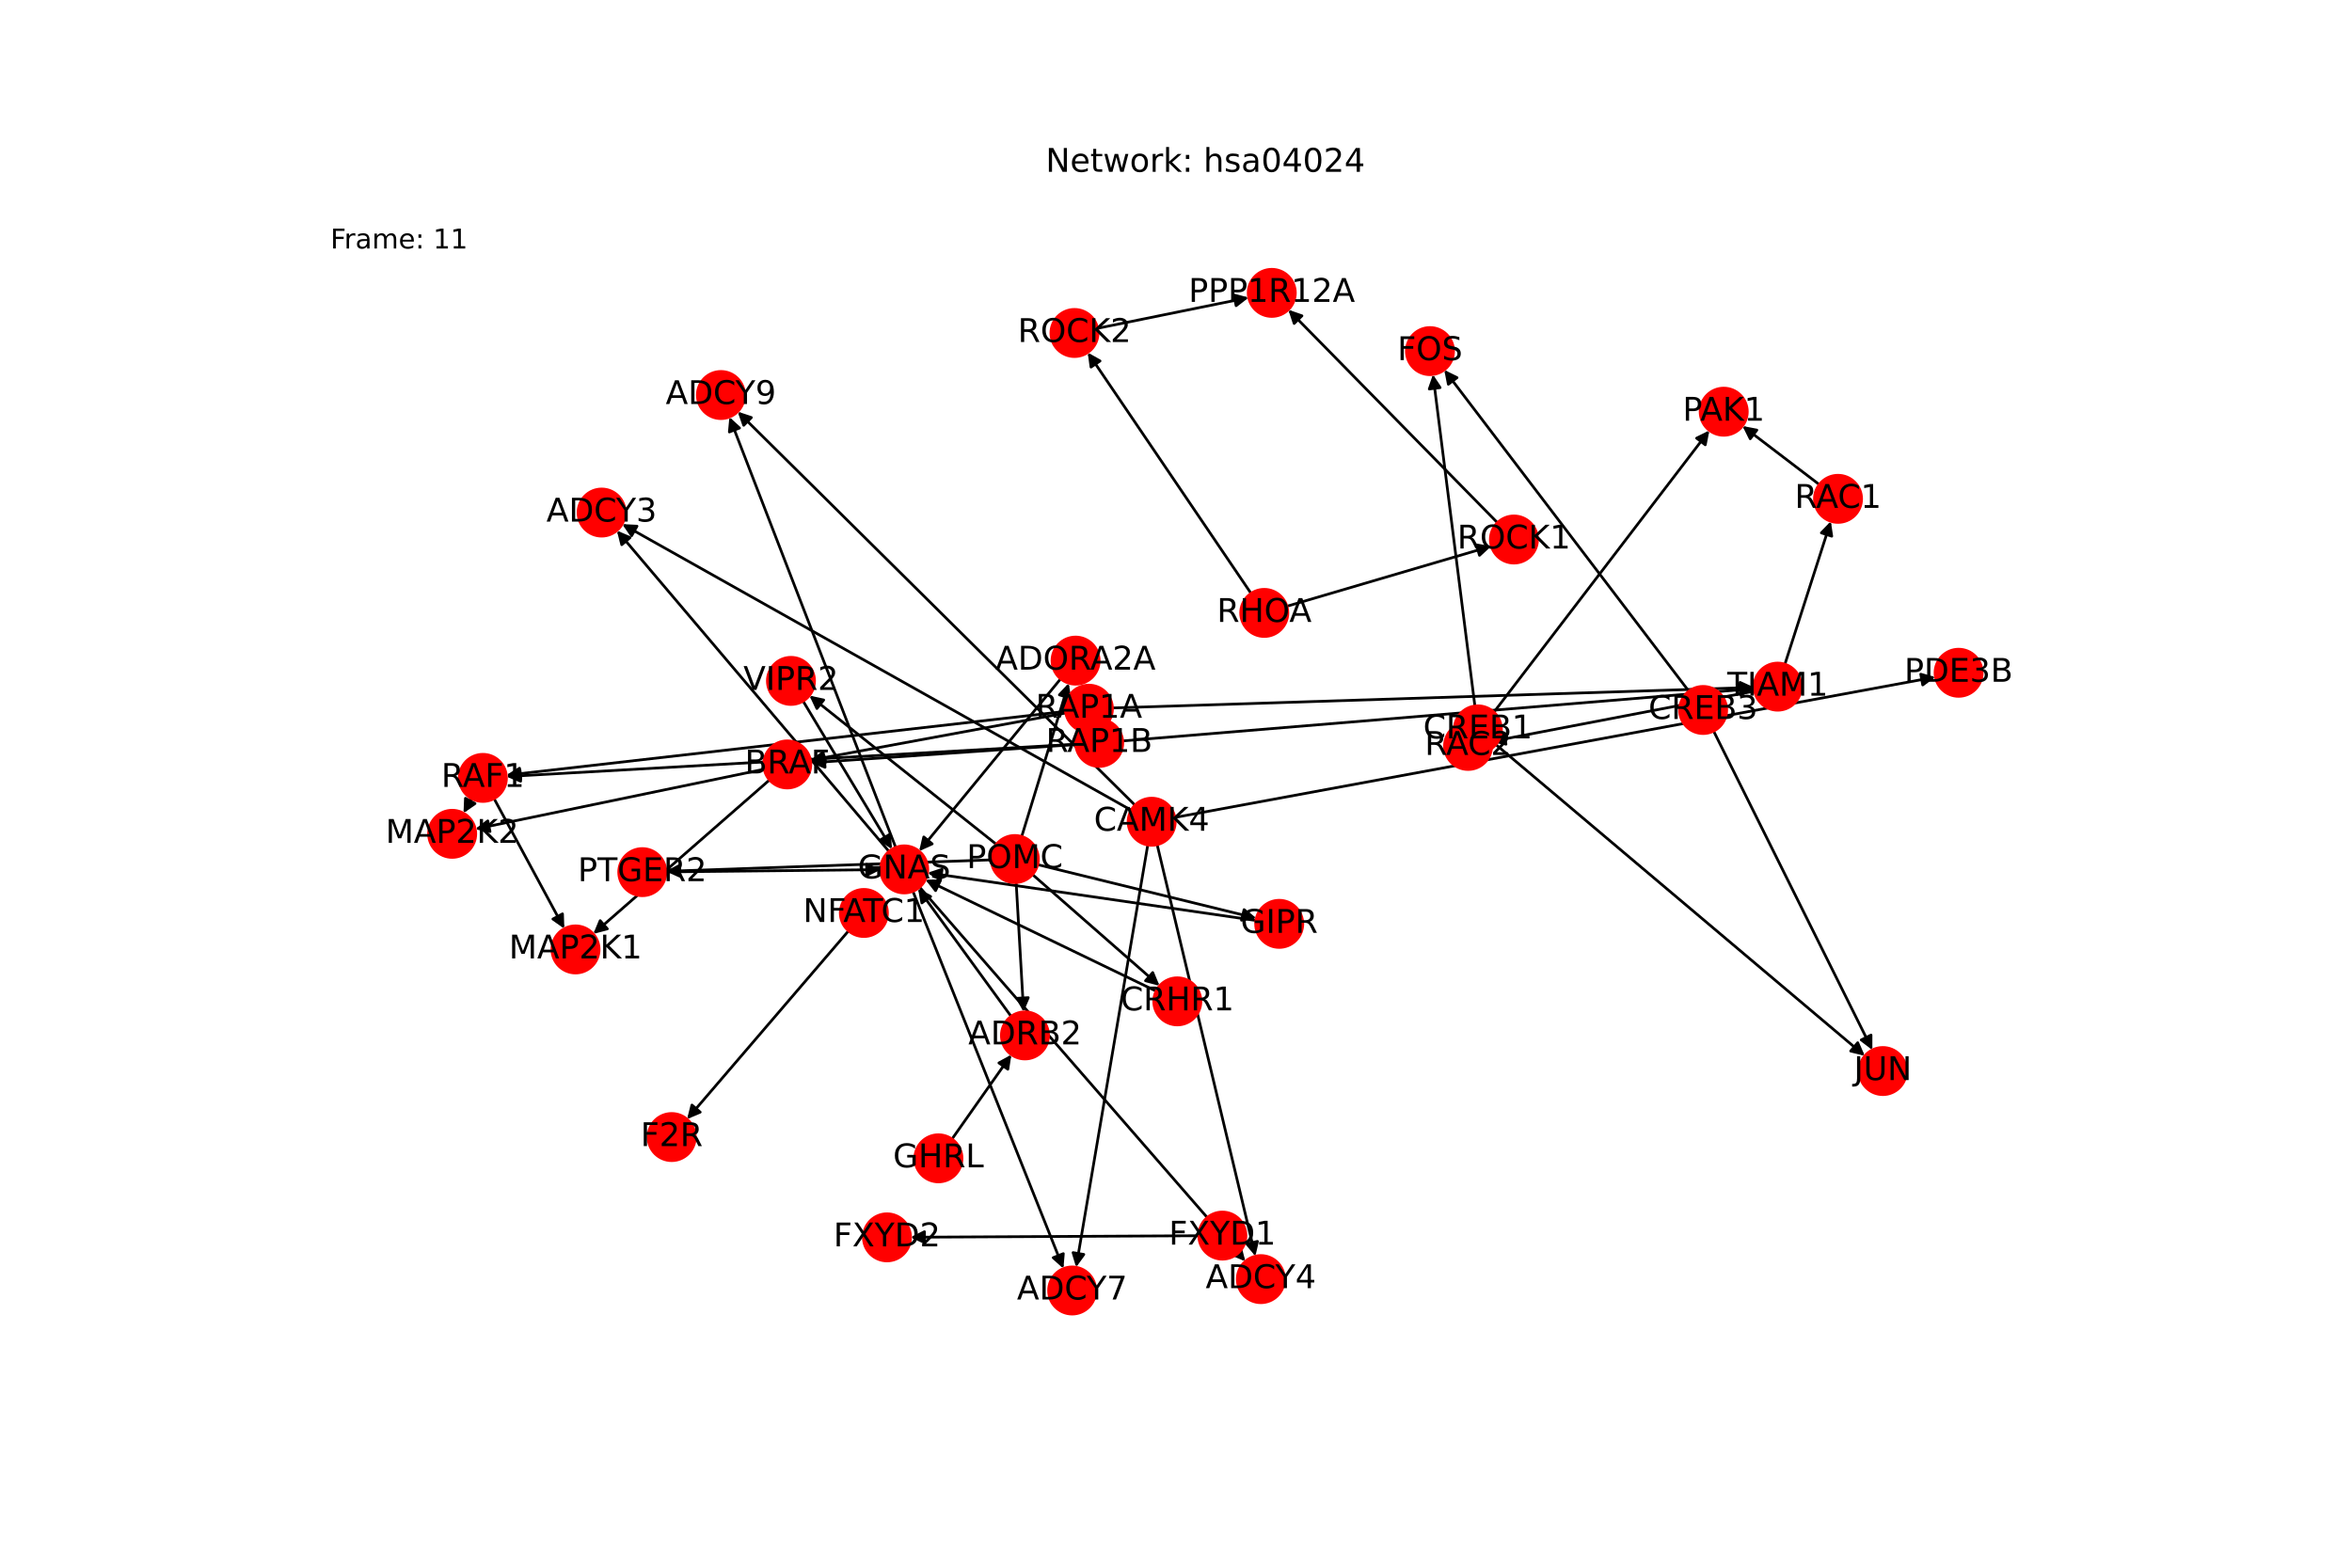 <?xml version="1.0" encoding="utf-8" standalone="no"?>
<!DOCTYPE svg PUBLIC "-//W3C//DTD SVG 1.1//EN"
  "http://www.w3.org/Graphics/SVG/1.1/DTD/svg11.dtd">
<!-- Created with matplotlib (https://matplotlib.org/) -->
<svg height="576pt" version="1.1" viewBox="0 0 864 576" width="864pt" xmlns="http://www.w3.org/2000/svg" xmlns:xlink="http://www.w3.org/1999/xlink">
 <defs>
  <style type="text/css">*{stroke-linecap:butt;stroke-linejoin:round;}</style>
 </defs>
 <g id="figure_1">
  <g id="patch_1">
   <path d="M 0 576 
L 864 576 
L 864 0 
L 0 0 
z
" style="fill:#ffffff;"/>
  </g>
  <g id="axes_1">
   <g id="patch_2">
    <path clip-path="url(#p7be25aae6a)" d="M 326.55 312.826 
Q 276.581 253.879 227.336 195.786 
" style="fill:none;stroke:#000000;stroke-linecap:round;"/>
    <path clip-path="url(#p7be25aae6a)" d="M 228.397 200.13 
L 227.336 195.786 
L 231.448 197.544 
L 228.397 200.13 
z
" style="stroke:#000000;stroke-linecap:round;"/>
   </g>
   <g id="patch_3">
    <path clip-path="url(#p7be25aae6a)" d="M 337.835 325.964 
Q 397.66 394.703 456.751 462.599 
" style="fill:none;stroke:#000000;stroke-linecap:round;"/>
    <path clip-path="url(#p7be25aae6a)" d="M 455.634 458.269 
L 456.751 462.599 
L 452.616 460.895 
L 455.634 458.269 
z
" style="stroke:#000000;stroke-linecap:round;"/>
   </g>
   <g id="patch_4">
    <path clip-path="url(#p7be25aae6a)" d="M 335.359 327.477 
Q 363.003 396.793 390.233 465.071 
" style="fill:none;stroke:#000000;stroke-linecap:round;"/>
    <path clip-path="url(#p7be25aae6a)" d="M 390.609 460.614 
L 390.233 465.071 
L 386.893 462.096 
L 390.609 460.614 
z
" style="stroke:#000000;stroke-linecap:round;"/>
   </g>
   <g id="patch_5">
    <path clip-path="url(#p7be25aae6a)" d="M 329.032 311.357 
Q 298.49 232.289 268.352 154.264 
" style="fill:none;stroke:#000000;stroke-linecap:round;"/>
    <path clip-path="url(#p7be25aae6a)" d="M 267.927 158.716 
L 268.352 154.264 
L 271.659 157.274 
L 267.927 158.716 
z
" style="stroke:#000000;stroke-linecap:round;"/>
   </g>
   <g id="patch_6">
    <path clip-path="url(#p7be25aae6a)" d="M 181.5 293.433 
Q 194.401 317.327 206.771 340.236 
" style="fill:none;stroke:#000000;stroke-linecap:round;"/>
    <path clip-path="url(#p7be25aae6a)" d="M 206.63 335.766 
L 206.771 340.236 
L 203.11 337.667 
L 206.63 335.766 
z
" style="stroke:#000000;stroke-linecap:round;"/>
   </g>
   <g id="patch_7">
    <path clip-path="url(#p7be25aae6a)" d="M 173.217 293.406 
Q 171.746 296.086 170.812 297.787 
" style="fill:none;stroke:#000000;stroke-linecap:round;"/>
    <path clip-path="url(#p7be25aae6a)" d="M 174.49 295.243 
L 170.812 297.787 
L 170.984 293.318 
L 174.49 295.243 
z
" style="stroke:#000000;stroke-linecap:round;"/>
   </g>
   <g id="patch_8">
    <path clip-path="url(#p7be25aae6a)" d="M 282.677 286.566 
Q 250.307 314.853 218.779 342.404 
" style="fill:none;stroke:#000000;stroke-linecap:round;"/>
    <path clip-path="url(#p7be25aae6a)" d="M 223.107 341.278 
L 218.779 342.404 
L 220.475 338.266 
L 223.107 341.278 
z
" style="stroke:#000000;stroke-linecap:round;"/>
   </g>
   <g id="patch_9">
    <path clip-path="url(#p7be25aae6a)" d="M 280.719 282.624 
Q 227.653 293.615 175.683 304.378 
" style="fill:none;stroke:#000000;stroke-linecap:round;"/>
    <path clip-path="url(#p7be25aae6a)" d="M 180.005 305.525 
L 175.683 304.378 
L 179.194 301.609 
L 180.005 305.525 
z
" style="stroke:#000000;stroke-linecap:round;"/>
   </g>
   <g id="patch_10">
    <path clip-path="url(#p7be25aae6a)" d="M 472.731 222.752 
Q 510.28 211.711 546.756 200.986 
" style="fill:none;stroke:#000000;stroke-linecap:round;"/>
    <path clip-path="url(#p7be25aae6a)" d="M 542.354 200.195 
L 546.756 200.986 
L 543.483 204.033 
L 542.354 200.195 
z
" style="stroke:#000000;stroke-linecap:round;"/>
   </g>
   <g id="patch_11">
    <path clip-path="url(#p7be25aae6a)" d="M 459.564 218.03 
Q 429.566 173.773 400.195 130.441 
" style="fill:none;stroke:#000000;stroke-linecap:round;"/>
    <path clip-path="url(#p7be25aae6a)" d="M 400.783 134.874 
L 400.195 130.441 
L 404.094 132.63 
L 400.783 134.874 
z
" style="stroke:#000000;stroke-linecap:round;"/>
   </g>
   <g id="patch_12">
    <path clip-path="url(#p7be25aae6a)" d="M 311.703 342.017 
Q 282.039 376.612 253.103 410.358 
" style="fill:none;stroke:#000000;stroke-linecap:round;"/>
    <path clip-path="url(#p7be25aae6a)" d="M 257.225 408.623 
L 253.103 410.358 
L 254.188 406.019 
L 257.225 408.623 
z
" style="stroke:#000000;stroke-linecap:round;"/>
   </g>
   <g id="patch_13">
    <path clip-path="url(#p7be25aae6a)" d="M 349.712 418.509 
Q 360.623 403.01 370.889 388.426 
" style="fill:none;stroke:#000000;stroke-linecap:round;"/>
    <path clip-path="url(#p7be25aae6a)" d="M 366.951 390.546 
L 370.889 388.426 
L 370.222 392.848 
L 366.951 390.546 
z
" style="stroke:#000000;stroke-linecap:round;"/>
   </g>
   <g id="patch_14">
    <path clip-path="url(#p7be25aae6a)" d="M 440.373 454.033 
Q 387.433 454.309 335.611 454.579 
" style="fill:none;stroke:#000000;stroke-linecap:round;"/>
    <path clip-path="url(#p7be25aae6a)" d="M 339.621 456.558 
L 335.611 454.579 
L 339.6 452.558 
L 339.621 456.558 
z
" style="stroke:#000000;stroke-linecap:round;"/>
   </g>
   <g id="patch_15">
    <path clip-path="url(#p7be25aae6a)" d="M 655.682 244.042 
Q 664.113 217.784 672.203 192.59 
" style="fill:none;stroke:#000000;stroke-linecap:round;"/>
    <path clip-path="url(#p7be25aae6a)" d="M 669.076 195.788 
L 672.203 192.59 
L 672.884 197.01 
L 669.076 195.788 
z
" style="stroke:#000000;stroke-linecap:round;"/>
   </g>
   <g id="patch_16">
    <path clip-path="url(#p7be25aae6a)" d="M 644.529 253.914 
Q 596.17 263.174 548.909 272.225 
" style="fill:none;stroke:#000000;stroke-linecap:round;"/>
    <path clip-path="url(#p7be25aae6a)" d="M 553.213 273.437 
L 548.909 272.225 
L 552.461 269.508 
L 553.213 273.437 
z
" style="stroke:#000000;stroke-linecap:round;"/>
   </g>
   <g id="patch_17">
    <path clip-path="url(#p7be25aae6a)" d="M 373.283 324.268 
Q 374.651 348.025 375.955 370.665 
" style="fill:none;stroke:#000000;stroke-linecap:round;"/>
    <path clip-path="url(#p7be25aae6a)" d="M 377.722 366.557 
L 375.955 370.665 
L 373.729 366.787 
L 377.722 366.557 
z
" style="stroke:#000000;stroke-linecap:round;"/>
   </g>
   <g id="patch_18">
    <path clip-path="url(#p7be25aae6a)" d="M 375.322 307.345 
Q 383.95 279.174 392.251 252.071 
" style="fill:none;stroke:#000000;stroke-linecap:round;"/>
    <path clip-path="url(#p7be25aae6a)" d="M 389.167 255.31 
L 392.251 252.071 
L 392.992 256.481 
L 389.167 255.31 
z
" style="stroke:#000000;stroke-linecap:round;"/>
   </g>
   <g id="patch_19">
    <path clip-path="url(#p7be25aae6a)" d="M 364.129 315.931 
Q 304.367 318.035 245.722 320.1 
" style="fill:none;stroke:#000000;stroke-linecap:round;"/>
    <path clip-path="url(#p7be25aae6a)" d="M 249.79 321.958 
L 245.722 320.1 
L 249.649 317.961 
L 249.79 321.958 
z
" style="stroke:#000000;stroke-linecap:round;"/>
   </g>
   <g id="patch_20">
    <path clip-path="url(#p7be25aae6a)" d="M 366.007 310.231 
Q 331.67 282.901 298.208 256.266 
" style="fill:none;stroke:#000000;stroke-linecap:round;"/>
    <path clip-path="url(#p7be25aae6a)" d="M 300.092 260.322 
L 298.208 256.266 
L 302.583 257.193 
L 300.092 260.322 
z
" style="stroke:#000000;stroke-linecap:round;"/>
   </g>
   <g id="patch_21">
    <path clip-path="url(#p7be25aae6a)" d="M 379.297 321.33 
Q 402.632 341.77 425.127 361.474 
" style="fill:none;stroke:#000000;stroke-linecap:round;"/>
    <path clip-path="url(#p7be25aae6a)" d="M 423.436 357.334 
L 425.127 361.474 
L 420.801 360.343 
L 423.436 357.334 
z
" style="stroke:#000000;stroke-linecap:round;"/>
   </g>
   <g id="patch_22">
    <path clip-path="url(#p7be25aae6a)" d="M 381.195 317.688 
Q 421.349 327.533 460.417 337.112 
" style="fill:none;stroke:#000000;stroke-linecap:round;"/>
    <path clip-path="url(#p7be25aae6a)" d="M 457.008 334.217 
L 460.417 337.112 
L 456.056 338.102 
L 457.008 334.217 
z
" style="stroke:#000000;stroke-linecap:round;"/>
   </g>
   <g id="patch_23">
    <path clip-path="url(#p7be25aae6a)" d="M 371.424 373.427 
Q 354.335 349.932 337.903 327.341 
" style="fill:none;stroke:#000000;stroke-linecap:round;"/>
    <path clip-path="url(#p7be25aae6a)" d="M 338.638 331.752 
L 337.903 327.341 
L 341.873 329.399 
L 338.638 331.752 
z
" style="stroke:#000000;stroke-linecap:round;"/>
   </g>
   <g id="patch_24">
    <path clip-path="url(#p7be25aae6a)" d="M 408.656 260.118 
Q 526.518 256.34 643.263 252.598 
" style="fill:none;stroke:#000000;stroke-linecap:round;"/>
    <path clip-path="url(#p7be25aae6a)" d="M 639.201 250.727 
L 643.263 252.598 
L 639.329 254.725 
L 639.201 250.727 
z
" style="stroke:#000000;stroke-linecap:round;"/>
   </g>
   <g id="patch_25">
    <path clip-path="url(#p7be25aae6a)" d="M 391.486 261.969 
Q 344.601 270.632 298.815 279.091 
" style="fill:none;stroke:#000000;stroke-linecap:round;"/>
    <path clip-path="url(#p7be25aae6a)" d="M 303.112 280.331 
L 298.815 279.091 
L 302.386 276.398 
L 303.112 280.331 
z
" style="stroke:#000000;stroke-linecap:round;"/>
   </g>
   <g id="patch_26">
    <path clip-path="url(#p7be25aae6a)" d="M 391.399 261.377 
Q 288.695 273.104 187.101 284.703 
" style="fill:none;stroke:#000000;stroke-linecap:round;"/>
    <path clip-path="url(#p7be25aae6a)" d="M 191.302 286.237 
L 187.101 284.703 
L 190.848 282.262 
L 191.302 286.237 
z
" style="stroke:#000000;stroke-linecap:round;"/>
   </g>
   <g id="patch_27">
    <path clip-path="url(#p7be25aae6a)" d="M 412.414 272.237 
Q 528.409 262.618 643.29 253.093 
" style="fill:none;stroke:#000000;stroke-linecap:round;"/>
    <path clip-path="url(#p7be25aae6a)" d="M 639.138 251.43 
L 643.29 253.093 
L 639.468 255.416 
L 639.138 251.43 
z
" style="stroke:#000000;stroke-linecap:round;"/>
   </g>
   <g id="patch_28">
    <path clip-path="url(#p7be25aae6a)" d="M 395.144 273.549 
Q 346.492 276.91 298.955 280.194 
" style="fill:none;stroke:#000000;stroke-linecap:round;"/>
    <path clip-path="url(#p7be25aae6a)" d="M 303.083 281.914 
L 298.955 280.194 
L 302.808 277.923 
L 303.083 281.914 
z
" style="stroke:#000000;stroke-linecap:round;"/>
   </g>
   <g id="patch_29">
    <path clip-path="url(#p7be25aae6a)" d="M 395.138 273.444 
Q 290.586 279.382 187.15 285.258 
" style="fill:none;stroke:#000000;stroke-linecap:round;"/>
    <path clip-path="url(#p7be25aae6a)" d="M 191.257 287.028 
L 187.15 285.258 
L 191.03 283.034 
L 191.257 287.028 
z
" style="stroke:#000000;stroke-linecap:round;"/>
   </g>
   <g id="patch_30">
    <path clip-path="url(#p7be25aae6a)" d="M 541.799 259.401 
Q 534.092 198.5 526.527 138.708 
" style="fill:none;stroke:#000000;stroke-linecap:round;"/>
    <path clip-path="url(#p7be25aae6a)" d="M 525.045 142.927 
L 526.527 138.708 
L 529.013 142.425 
L 525.045 142.927 
z
" style="stroke:#000000;stroke-linecap:round;"/>
   </g>
   <g id="patch_31">
    <path clip-path="url(#p7be25aae6a)" d="M 549.503 273.574 
Q 617.27 330.758 684.183 387.22 
" style="fill:none;stroke:#000000;stroke-linecap:round;"/>
    <path clip-path="url(#p7be25aae6a)" d="M 682.416 383.112 
L 684.183 387.22 
L 679.836 386.169 
L 682.416 383.112 
z
" style="stroke:#000000;stroke-linecap:round;"/>
   </g>
   <g id="patch_32">
    <path clip-path="url(#p7be25aae6a)" d="M 620.392 253.97 
Q 575.468 194.934 531.22 136.788 
" style="fill:none;stroke:#000000;stroke-linecap:round;"/>
    <path clip-path="url(#p7be25aae6a)" d="M 532.051 141.182 
L 531.22 136.788 
L 535.234 138.76 
L 532.051 141.182 
z
" style="stroke:#000000;stroke-linecap:round;"/>
   </g>
   <g id="patch_33">
    <path clip-path="url(#p7be25aae6a)" d="M 629.494 268.614 
Q 658.646 327.195 687.301 384.775 
" style="fill:none;stroke:#000000;stroke-linecap:round;"/>
    <path clip-path="url(#p7be25aae6a)" d="M 687.309 380.303 
L 687.301 384.775 
L 683.728 382.085 
L 687.309 380.303 
z
" style="stroke:#000000;stroke-linecap:round;"/>
   </g>
   <g id="patch_34">
    <path clip-path="url(#p7be25aae6a)" d="M 550.072 192.046 
Q 511.662 152.917 474.036 114.587 
" style="fill:none;stroke:#000000;stroke-linecap:round;"/>
    <path clip-path="url(#p7be25aae6a)" d="M 475.411 118.843 
L 474.036 114.587 
L 478.265 116.04 
L 475.411 118.843 
z
" style="stroke:#000000;stroke-linecap:round;"/>
   </g>
   <g id="patch_35">
    <path clip-path="url(#p7be25aae6a)" d="M 403.197 120.621 
Q 430.948 114.977 457.602 109.556 
" style="fill:none;stroke:#000000;stroke-linecap:round;"/>
    <path clip-path="url(#p7be25aae6a)" d="M 453.284 108.393 
L 457.602 109.556 
L 454.081 112.313 
L 453.284 108.393 
z
" style="stroke:#000000;stroke-linecap:round;"/>
   </g>
   <g id="patch_36">
    <path clip-path="url(#p7be25aae6a)" d="M 415.519 297.675 
Q 322.039 245.122 229.534 193.117 
" style="fill:none;stroke:#000000;stroke-linecap:round;"/>
    <path clip-path="url(#p7be25aae6a)" d="M 232.041 196.82 
L 229.534 193.117 
L 234.001 193.334 
L 232.041 196.82 
z
" style="stroke:#000000;stroke-linecap:round;"/>
   </g>
   <g id="patch_37">
    <path clip-path="url(#p7be25aae6a)" d="M 425.08 310.344 
Q 443.12 385.947 460.901 460.463 
" style="fill:none;stroke:#000000;stroke-linecap:round;"/>
    <path clip-path="url(#p7be25aae6a)" d="M 461.918 456.108 
L 460.901 460.463 
L 458.027 457.036 
L 461.918 456.108 
z
" style="stroke:#000000;stroke-linecap:round;"/>
   </g>
   <g id="patch_38">
    <path clip-path="url(#p7be25aae6a)" d="M 421.622 310.459 
Q 408.462 388.036 395.49 464.511 
" style="fill:none;stroke:#000000;stroke-linecap:round;"/>
    <path clip-path="url(#p7be25aae6a)" d="M 398.131 460.901 
L 395.49 464.511 
L 394.187 460.232 
L 398.131 460.901 
z
" style="stroke:#000000;stroke-linecap:round;"/>
   </g>
   <g id="patch_39">
    <path clip-path="url(#p7be25aae6a)" d="M 416.92 295.827 
Q 343.95 223.533 271.775 152.025 
" style="fill:none;stroke:#000000;stroke-linecap:round;"/>
    <path clip-path="url(#p7be25aae6a)" d="M 273.209 156.261 
L 271.775 152.025 
L 276.024 153.42 
L 273.209 156.261 
z
" style="stroke:#000000;stroke-linecap:round;"/>
   </g>
   <g id="patch_40">
    <path clip-path="url(#p7be25aae6a)" d="M 431.587 300.348 
Q 571.281 274.555 709.877 248.966 
" style="fill:none;stroke:#000000;stroke-linecap:round;"/>
    <path clip-path="url(#p7be25aae6a)" d="M 705.58 247.725 
L 709.877 248.966 
L 706.306 251.659 
L 705.58 247.725 
z
" style="stroke:#000000;stroke-linecap:round;"/>
   </g>
   <g id="patch_41">
    <path clip-path="url(#p7be25aae6a)" d="M 389.621 249.416 
Q 363.633 281.077 338.355 311.875 
" style="fill:none;stroke:#000000;stroke-linecap:round;"/>
    <path clip-path="url(#p7be25aae6a)" d="M 342.439 310.052 
L 338.355 311.875 
L 339.347 307.514 
L 342.439 310.052 
z
" style="stroke:#000000;stroke-linecap:round;"/>
   </g>
   <g id="patch_42">
    <path clip-path="url(#p7be25aae6a)" d="M 244.606 320.353 
Q 284.049 319.939 322.374 319.536 
" style="fill:none;stroke:#000000;stroke-linecap:round;"/>
    <path clip-path="url(#p7be25aae6a)" d="M 318.354 317.578 
L 322.374 319.536 
L 318.396 321.578 
L 318.354 317.578 
z
" style="stroke:#000000;stroke-linecap:round;"/>
   </g>
   <g id="patch_43">
    <path clip-path="url(#p7be25aae6a)" d="M 295.017 257.604 
Q 311.355 284.807 327.117 311.052 
" style="fill:none;stroke:#000000;stroke-linecap:round;"/>
    <path clip-path="url(#p7be25aae6a)" d="M 326.773 306.593 
L 327.117 311.052 
L 323.343 308.653 
L 326.773 306.593 
z
" style="stroke:#000000;stroke-linecap:round;"/>
   </g>
   <g id="patch_44">
    <path clip-path="url(#p7be25aae6a)" d="M 424.685 364.149 
Q 382.317 343.675 340.955 323.688 
" style="fill:none;stroke:#000000;stroke-linecap:round;"/>
    <path clip-path="url(#p7be25aae6a)" d="M 343.686 327.229 
L 340.955 323.688 
L 345.426 323.627 
L 343.686 327.229 
z
" style="stroke:#000000;stroke-linecap:round;"/>
   </g>
   <g id="patch_45">
    <path clip-path="url(#p7be25aae6a)" d="M 461.343 338.196 
Q 401.031 329.437 341.825 320.838 
" style="fill:none;stroke:#000000;stroke-linecap:round;"/>
    <path clip-path="url(#p7be25aae6a)" d="M 345.496 323.393 
L 341.825 320.838 
L 346.071 319.434 
L 345.496 323.393 
z
" style="stroke:#000000;stroke-linecap:round;"/>
   </g>
   <g id="patch_46">
    <path clip-path="url(#p7be25aae6a)" d="M 668.306 178.031 
Q 654.199 167.274 640.981 157.196 
" style="fill:none;stroke:#000000;stroke-linecap:round;"/>
    <path clip-path="url(#p7be25aae6a)" d="M 642.949 161.211 
L 640.981 157.196 
L 645.375 158.031 
L 642.949 161.211 
z
" style="stroke:#000000;stroke-linecap:round;"/>
   </g>
   <g id="patch_47">
    <path clip-path="url(#p7be25aae6a)" d="M 544.562 267.187 
Q 586.253 212.667 627.264 159.034 
" style="fill:none;stroke:#000000;stroke-linecap:round;"/>
    <path clip-path="url(#p7be25aae6a)" d="M 623.245 160.997 
L 627.264 159.034 
L 626.423 163.427 
L 623.245 160.997 
z
" style="stroke:#000000;stroke-linecap:round;"/>
   </g>
   <g id="PathCollection_1">
    <defs>
     <path d="M 0 8.66 
C 2.297 8.66 4.5 7.748 6.124 6.124 
C 7.748 4.5 8.66 2.297 8.66 -0 
C 8.66 -2.297 7.748 -4.5 6.124 -6.124 
C 4.5 -7.748 2.297 -8.66 0 -8.66 
C -2.297 -8.66 -4.5 -7.748 -6.124 -6.124 
C -7.748 -4.5 -8.66 -2.297 -8.66 0 
C -8.66 2.297 -7.748 4.5 -6.124 6.124 
C -4.5 7.748 -2.297 8.66 0 8.66 
z
" id="C0_0_fd07ee5304"/>
    </defs>
    <g clip-path="url(#p7be25aae6a)">
     <use style="fill:#ff0000;stroke:#ff0000;" x="332.151" xlink:href="#C0_0_fd07ee5304" y="319.433"/>
    </g>
    <g clip-path="url(#p7be25aae6a)">
     <use style="fill:#ff0000;stroke:#ff0000;" x="177.385" xlink:href="#C0_0_fd07ee5304" y="285.813"/>
    </g>
    <g clip-path="url(#p7be25aae6a)">
     <use style="fill:#ff0000;stroke:#ff0000;" x="289.197" xlink:href="#C0_0_fd07ee5304" y="280.868"/>
    </g>
    <g clip-path="url(#p7be25aae6a)">
     <use style="fill:#ff0000;stroke:#ff0000;" x="464.421" xlink:href="#C0_0_fd07ee5304" y="225.196"/>
    </g>
    <g clip-path="url(#p7be25aae6a)">
     <use style="fill:#ff0000;stroke:#ff0000;" x="467.184" xlink:href="#C0_0_fd07ee5304" y="107.607"/>
    </g>
    <g clip-path="url(#p7be25aae6a)">
     <use style="fill:#ff0000;stroke:#ff0000;" x="317.342" xlink:href="#C0_0_fd07ee5304" y="335.441"/>
    </g>
    <g clip-path="url(#p7be25aae6a)">
     <use style="fill:#ff0000;stroke:#ff0000;" x="344.728" xlink:href="#C0_0_fd07ee5304" y="425.59"/>
    </g>
    <g clip-path="url(#p7be25aae6a)">
     <use style="fill:#ff0000;stroke:#ff0000;" x="449.031" xlink:href="#C0_0_fd07ee5304" y="453.988"/>
    </g>
    <g clip-path="url(#p7be25aae6a)">
     <use style="fill:#ff0000;stroke:#ff0000;" x="525.299" xlink:href="#C0_0_fd07ee5304" y="129.007"/>
    </g>
    <g clip-path="url(#p7be25aae6a)">
     <use style="fill:#ff0000;stroke:#ff0000;" x="691.656" xlink:href="#C0_0_fd07ee5304" y="393.526"/>
    </g>
    <g clip-path="url(#p7be25aae6a)">
     <use style="fill:#ff0000;stroke:#ff0000;" x="246.739" xlink:href="#C0_0_fd07ee5304" y="417.78"/>
    </g>
    <g clip-path="url(#p7be25aae6a)">
     <use style="fill:#ff0000;stroke:#ff0000;" x="653.036" xlink:href="#C0_0_fd07ee5304" y="252.284"/>
    </g>
    <g clip-path="url(#p7be25aae6a)">
     <use style="fill:#ff0000;stroke:#ff0000;" x="633.204" xlink:href="#C0_0_fd07ee5304" y="151.265"/>
    </g>
    <g clip-path="url(#p7be25aae6a)">
     <use style="fill:#ff0000;stroke:#ff0000;" x="372.785" xlink:href="#C0_0_fd07ee5304" y="315.626"/>
    </g>
    <g clip-path="url(#p7be25aae6a)">
     <use style="fill:#ff0000;stroke:#ff0000;" x="325.834" xlink:href="#C0_0_fd07ee5304" y="454.63"/>
    </g>
    <g clip-path="url(#p7be25aae6a)">
     <use style="fill:#ff0000;stroke:#ff0000;" x="376.518" xlink:href="#C0_0_fd07ee5304" y="380.43"/>
    </g>
    <g clip-path="url(#p7be25aae6a)">
     <use style="fill:#ff0000;stroke:#ff0000;" x="221.012" xlink:href="#C0_0_fd07ee5304" y="188.326"/>
    </g>
    <g clip-path="url(#p7be25aae6a)">
     <use style="fill:#ff0000;stroke:#ff0000;" x="463.171" xlink:href="#C0_0_fd07ee5304" y="469.976"/>
    </g>
    <g clip-path="url(#p7be25aae6a)">
     <use style="fill:#ff0000;stroke:#ff0000;" x="393.855" xlink:href="#C0_0_fd07ee5304" y="474.153"/>
    </g>
    <g clip-path="url(#p7be25aae6a)">
     <use style="fill:#ff0000;stroke:#ff0000;" x="264.829" xlink:href="#C0_0_fd07ee5304" y="145.143"/>
    </g>
    <g clip-path="url(#p7be25aae6a)">
     <use style="fill:#ff0000;stroke:#ff0000;" x="400.004" xlink:href="#C0_0_fd07ee5304" y="260.395"/>
    </g>
    <g clip-path="url(#p7be25aae6a)">
     <use style="fill:#ff0000;stroke:#ff0000;" x="403.785" xlink:href="#C0_0_fd07ee5304" y="272.952"/>
    </g>
    <g clip-path="url(#p7be25aae6a)">
     <use style="fill:#ff0000;stroke:#ff0000;" x="211.416" xlink:href="#C0_0_fd07ee5304" y="348.839"/>
    </g>
    <g clip-path="url(#p7be25aae6a)">
     <use style="fill:#ff0000;stroke:#ff0000;" x="166.106" xlink:href="#C0_0_fd07ee5304" y="306.362"/>
    </g>
    <g clip-path="url(#p7be25aae6a)">
     <use style="fill:#ff0000;stroke:#ff0000;" x="542.885" xlink:href="#C0_0_fd07ee5304" y="267.99"/>
    </g>
    <g clip-path="url(#p7be25aae6a)">
     <use style="fill:#ff0000;stroke:#ff0000;" x="625.636" xlink:href="#C0_0_fd07ee5304" y="260.861"/>
    </g>
    <g clip-path="url(#p7be25aae6a)">
     <use style="fill:#ff0000;stroke:#ff0000;" x="556.139" xlink:href="#C0_0_fd07ee5304" y="198.227"/>
    </g>
    <g clip-path="url(#p7be25aae6a)">
     <use style="fill:#ff0000;stroke:#ff0000;" x="394.708" xlink:href="#C0_0_fd07ee5304" y="122.347"/>
    </g>
    <g clip-path="url(#p7be25aae6a)">
     <use style="fill:#ff0000;stroke:#ff0000;" x="423.07" xlink:href="#C0_0_fd07ee5304" y="301.92"/>
    </g>
    <g clip-path="url(#p7be25aae6a)">
     <use style="fill:#ff0000;stroke:#ff0000;" x="395.114" xlink:href="#C0_0_fd07ee5304" y="242.723"/>
    </g>
    <g clip-path="url(#p7be25aae6a)">
     <use style="fill:#ff0000;stroke:#ff0000;" x="235.948" xlink:href="#C0_0_fd07ee5304" y="320.444"/>
    </g>
    <g clip-path="url(#p7be25aae6a)">
     <use style="fill:#ff0000;stroke:#ff0000;" x="290.556" xlink:href="#C0_0_fd07ee5304" y="250.176"/>
    </g>
    <g clip-path="url(#p7be25aae6a)">
     <use style="fill:#ff0000;stroke:#ff0000;" x="432.484" xlink:href="#C0_0_fd07ee5304" y="367.918"/>
    </g>
    <g clip-path="url(#p7be25aae6a)">
     <use style="fill:#ff0000;stroke:#ff0000;" x="469.915" xlink:href="#C0_0_fd07ee5304" y="339.441"/>
    </g>
    <g clip-path="url(#p7be25aae6a)">
     <use style="fill:#ff0000;stroke:#ff0000;" x="719.494" xlink:href="#C0_0_fd07ee5304" y="247.19"/>
    </g>
    <g clip-path="url(#p7be25aae6a)">
     <use style="fill:#ff0000;stroke:#ff0000;" x="675.192" xlink:href="#C0_0_fd07ee5304" y="183.282"/>
    </g>
    <g clip-path="url(#p7be25aae6a)">
     <use style="fill:#ff0000;stroke:#ff0000;" x="539.304" xlink:href="#C0_0_fd07ee5304" y="274.064"/>
    </g>
   </g>
   <g id="text_1">
    <g clip-path="url(#p7be25aae6a)">
     <!-- GNAS -->
     <g transform="translate(315.1 322.745)scale(0.12 -0.12)">
      <defs>
       <path d="M 59.516 10.406 
L 59.516 29.984 
L 43.406 29.984 
L 43.406 38.094 
L 69.281 38.094 
L 69.281 6.781 
Q 63.578 2.734 56.688 0.656 
Q 49.812 -1.422 42 -1.422 
Q 24.906 -1.422 15.25 8.562 
Q 5.609 18.562 5.609 36.375 
Q 5.609 54.25 15.25 64.234 
Q 24.906 74.219 42 74.219 
Q 49.125 74.219 55.547 72.453 
Q 61.969 70.703 67.391 67.281 
L 67.391 56.781 
Q 61.922 61.422 55.766 63.766 
Q 49.609 66.109 42.828 66.109 
Q 29.438 66.109 22.719 58.641 
Q 16.016 51.172 16.016 36.375 
Q 16.016 21.625 22.719 14.156 
Q 29.438 6.688 42.828 6.688 
Q 48.047 6.688 52.141 7.594 
Q 56.25 8.5 59.516 10.406 
z
" id="DejaVuSans-71"/>
       <path d="M 9.812 72.906 
L 23.094 72.906 
L 55.422 11.922 
L 55.422 72.906 
L 64.984 72.906 
L 64.984 0 
L 51.703 0 
L 19.391 60.984 
L 19.391 0 
L 9.812 0 
z
" id="DejaVuSans-78"/>
       <path d="M 34.188 63.188 
L 20.797 26.906 
L 47.609 26.906 
z
M 28.609 72.906 
L 39.797 72.906 
L 67.578 0 
L 57.328 0 
L 50.688 18.703 
L 17.828 18.703 
L 11.188 0 
L 0.781 0 
z
" id="DejaVuSans-65"/>
       <path d="M 53.516 70.516 
L 53.516 60.891 
Q 47.906 63.578 42.922 64.891 
Q 37.938 66.219 33.297 66.219 
Q 25.25 66.219 20.875 63.094 
Q 16.5 59.969 16.5 54.203 
Q 16.5 49.359 19.406 46.891 
Q 22.312 44.438 30.422 42.922 
L 36.375 41.703 
Q 47.406 39.594 52.656 34.297 
Q 57.906 29 57.906 20.125 
Q 57.906 9.516 50.797 4.047 
Q 43.703 -1.422 29.984 -1.422 
Q 24.812 -1.422 18.969 -0.25 
Q 13.141 0.922 6.891 3.219 
L 6.891 13.375 
Q 12.891 10.016 18.656 8.297 
Q 24.422 6.594 29.984 6.594 
Q 38.422 6.594 43.016 9.906 
Q 47.609 13.234 47.609 19.391 
Q 47.609 24.75 44.312 27.781 
Q 41.016 30.812 33.5 32.328 
L 27.484 33.5 
Q 16.453 35.688 11.516 40.375 
Q 6.594 45.062 6.594 53.422 
Q 6.594 63.094 13.406 68.656 
Q 20.219 74.219 32.172 74.219 
Q 37.312 74.219 42.625 73.281 
Q 47.953 72.359 53.516 70.516 
z
" id="DejaVuSans-83"/>
      </defs>
      <use xlink:href="#DejaVuSans-71"/>
      <use x="77.49" xlink:href="#DejaVuSans-78"/>
      <use x="152.295" xlink:href="#DejaVuSans-65"/>
      <use x="220.703" xlink:href="#DejaVuSans-83"/>
     </g>
    </g>
   </g>
   <g id="text_2">
    <g clip-path="url(#p7be25aae6a)">
     <!-- RAF1 -->
     <g transform="translate(162.083 289.124)scale(0.12 -0.12)">
      <defs>
       <path d="M 44.391 34.188 
Q 47.562 33.109 50.562 29.594 
Q 53.562 26.078 56.594 19.922 
L 66.609 0 
L 56 0 
L 46.688 18.703 
Q 43.062 26.031 39.672 28.422 
Q 36.281 30.812 30.422 30.812 
L 19.672 30.812 
L 19.672 0 
L 9.812 0 
L 9.812 72.906 
L 32.078 72.906 
Q 44.578 72.906 50.734 67.672 
Q 56.891 62.453 56.891 51.906 
Q 56.891 45.016 53.688 40.469 
Q 50.484 35.938 44.391 34.188 
z
M 19.672 64.797 
L 19.672 38.922 
L 32.078 38.922 
Q 39.203 38.922 42.844 42.219 
Q 46.484 45.516 46.484 51.906 
Q 46.484 58.297 42.844 61.547 
Q 39.203 64.797 32.078 64.797 
z
" id="DejaVuSans-82"/>
       <path d="M 9.812 72.906 
L 51.703 72.906 
L 51.703 64.594 
L 19.672 64.594 
L 19.672 43.109 
L 48.578 43.109 
L 48.578 34.812 
L 19.672 34.812 
L 19.672 0 
L 9.812 0 
z
" id="DejaVuSans-70"/>
       <path d="M 12.406 8.297 
L 28.516 8.297 
L 28.516 63.922 
L 10.984 60.406 
L 10.984 69.391 
L 28.422 72.906 
L 38.281 72.906 
L 38.281 8.297 
L 54.391 8.297 
L 54.391 0 
L 12.406 0 
z
" id="DejaVuSans-49"/>
      </defs>
      <use xlink:href="#DejaVuSans-82"/>
      <use x="65.482" xlink:href="#DejaVuSans-65"/>
      <use x="133.891" xlink:href="#DejaVuSans-70"/>
      <use x="191.41" xlink:href="#DejaVuSans-49"/>
     </g>
    </g>
   </g>
   <g id="text_3">
    <g clip-path="url(#p7be25aae6a)">
     <!-- BRAF -->
     <g transform="translate(273.596 284.18)scale(0.12 -0.12)">
      <defs>
       <path d="M 19.672 34.812 
L 19.672 8.109 
L 35.5 8.109 
Q 43.453 8.109 47.281 11.406 
Q 51.125 14.703 51.125 21.484 
Q 51.125 28.328 47.281 31.562 
Q 43.453 34.812 35.5 34.812 
z
M 19.672 64.797 
L 19.672 42.828 
L 34.281 42.828 
Q 41.5 42.828 45.031 45.531 
Q 48.578 48.25 48.578 53.812 
Q 48.578 59.328 45.031 62.062 
Q 41.5 64.797 34.281 64.797 
z
M 9.812 72.906 
L 35.016 72.906 
Q 46.297 72.906 52.391 68.219 
Q 58.5 63.531 58.5 54.891 
Q 58.5 48.188 55.375 44.234 
Q 52.25 40.281 46.188 39.312 
Q 53.469 37.75 57.5 32.781 
Q 61.531 27.828 61.531 20.406 
Q 61.531 10.641 54.891 5.312 
Q 48.25 0 35.984 0 
L 9.812 0 
z
" id="DejaVuSans-66"/>
      </defs>
      <use xlink:href="#DejaVuSans-66"/>
      <use x="68.604" xlink:href="#DejaVuSans-82"/>
      <use x="134.086" xlink:href="#DejaVuSans-65"/>
      <use x="202.494" xlink:href="#DejaVuSans-70"/>
     </g>
    </g>
   </g>
   <g id="text_4">
    <g clip-path="url(#p7be25aae6a)">
     <!-- RHOA -->
     <g transform="translate(447.017 228.507)scale(0.12 -0.12)">
      <defs>
       <path d="M 9.812 72.906 
L 19.672 72.906 
L 19.672 43.016 
L 55.516 43.016 
L 55.516 72.906 
L 65.375 72.906 
L 65.375 0 
L 55.516 0 
L 55.516 34.719 
L 19.672 34.719 
L 19.672 0 
L 9.812 0 
z
" id="DejaVuSans-72"/>
       <path d="M 39.406 66.219 
Q 28.656 66.219 22.328 58.203 
Q 16.016 50.203 16.016 36.375 
Q 16.016 22.609 22.328 14.594 
Q 28.656 6.594 39.406 6.594 
Q 50.141 6.594 56.422 14.594 
Q 62.703 22.609 62.703 36.375 
Q 62.703 50.203 56.422 58.203 
Q 50.141 66.219 39.406 66.219 
z
M 39.406 74.219 
Q 54.734 74.219 63.906 63.938 
Q 73.094 53.656 73.094 36.375 
Q 73.094 19.141 63.906 8.859 
Q 54.734 -1.422 39.406 -1.422 
Q 24.031 -1.422 14.812 8.828 
Q 5.609 19.094 5.609 36.375 
Q 5.609 53.656 14.812 63.938 
Q 24.031 74.219 39.406 74.219 
z
" id="DejaVuSans-79"/>
      </defs>
      <use xlink:href="#DejaVuSans-82"/>
      <use x="69.482" xlink:href="#DejaVuSans-72"/>
      <use x="144.678" xlink:href="#DejaVuSans-79"/>
      <use x="221.639" xlink:href="#DejaVuSans-65"/>
     </g>
    </g>
   </g>
   <g id="text_5">
    <g clip-path="url(#p7be25aae6a)">
     <!-- PPP1R12A -->
     <g transform="translate(436.605 110.919)scale(0.12 -0.12)">
      <defs>
       <path d="M 19.672 64.797 
L 19.672 37.406 
L 32.078 37.406 
Q 38.969 37.406 42.719 40.969 
Q 46.484 44.531 46.484 51.125 
Q 46.484 57.672 42.719 61.234 
Q 38.969 64.797 32.078 64.797 
z
M 9.812 72.906 
L 32.078 72.906 
Q 44.344 72.906 50.609 67.359 
Q 56.891 61.812 56.891 51.125 
Q 56.891 40.328 50.609 34.812 
Q 44.344 29.297 32.078 29.297 
L 19.672 29.297 
L 19.672 0 
L 9.812 0 
z
" id="DejaVuSans-80"/>
       <path d="M 19.188 8.297 
L 53.609 8.297 
L 53.609 0 
L 7.328 0 
L 7.328 8.297 
Q 12.938 14.109 22.625 23.891 
Q 32.328 33.688 34.812 36.531 
Q 39.547 41.844 41.422 45.531 
Q 43.312 49.219 43.312 52.781 
Q 43.312 58.594 39.234 62.25 
Q 35.156 65.922 28.609 65.922 
Q 23.969 65.922 18.812 64.312 
Q 13.672 62.703 7.812 59.422 
L 7.812 69.391 
Q 13.766 71.781 18.938 73 
Q 24.125 74.219 28.422 74.219 
Q 39.75 74.219 46.484 68.547 
Q 53.219 62.891 53.219 53.422 
Q 53.219 48.922 51.531 44.891 
Q 49.859 40.875 45.406 35.406 
Q 44.188 33.984 37.641 27.219 
Q 31.109 20.453 19.188 8.297 
z
" id="DejaVuSans-50"/>
      </defs>
      <use xlink:href="#DejaVuSans-80"/>
      <use x="60.303" xlink:href="#DejaVuSans-80"/>
      <use x="120.605" xlink:href="#DejaVuSans-80"/>
      <use x="180.908" xlink:href="#DejaVuSans-49"/>
      <use x="244.531" xlink:href="#DejaVuSans-82"/>
      <use x="314.014" xlink:href="#DejaVuSans-49"/>
      <use x="377.637" xlink:href="#DejaVuSans-50"/>
      <use x="441.26" xlink:href="#DejaVuSans-65"/>
     </g>
    </g>
   </g>
   <g id="text_6">
    <g clip-path="url(#p7be25aae6a)">
     <!-- NFATC1 -->
     <g transform="translate(294.991 338.753)scale(0.12 -0.12)">
      <defs>
       <path d="M -0.297 72.906 
L 61.375 72.906 
L 61.375 64.594 
L 35.5 64.594 
L 35.5 0 
L 25.594 0 
L 25.594 64.594 
L -0.297 64.594 
z
" id="DejaVuSans-84"/>
       <path d="M 64.406 67.281 
L 64.406 56.891 
Q 59.422 61.531 53.781 63.812 
Q 48.141 66.109 41.797 66.109 
Q 29.297 66.109 22.656 58.469 
Q 16.016 50.828 16.016 36.375 
Q 16.016 21.969 22.656 14.328 
Q 29.297 6.688 41.797 6.688 
Q 48.141 6.688 53.781 8.984 
Q 59.422 11.281 64.406 15.922 
L 64.406 5.609 
Q 59.234 2.094 53.438 0.328 
Q 47.656 -1.422 41.219 -1.422 
Q 24.656 -1.422 15.125 8.703 
Q 5.609 18.844 5.609 36.375 
Q 5.609 53.953 15.125 64.078 
Q 24.656 74.219 41.219 74.219 
Q 47.75 74.219 53.531 72.484 
Q 59.328 70.75 64.406 67.281 
z
" id="DejaVuSans-67"/>
      </defs>
      <use xlink:href="#DejaVuSans-78"/>
      <use x="74.805" xlink:href="#DejaVuSans-70"/>
      <use x="123.199" xlink:href="#DejaVuSans-65"/>
      <use x="183.857" xlink:href="#DejaVuSans-84"/>
      <use x="239.066" xlink:href="#DejaVuSans-67"/>
      <use x="308.891" xlink:href="#DejaVuSans-49"/>
     </g>
    </g>
   </g>
   <g id="text_7">
    <g clip-path="url(#p7be25aae6a)">
     <!-- GHRL -->
     <g transform="translate(328.054 428.901)scale(0.12 -0.12)">
      <defs>
       <path d="M 9.812 72.906 
L 19.672 72.906 
L 19.672 8.297 
L 55.172 8.297 
L 55.172 0 
L 9.812 0 
z
" id="DejaVuSans-76"/>
      </defs>
      <use xlink:href="#DejaVuSans-71"/>
      <use x="77.49" xlink:href="#DejaVuSans-72"/>
      <use x="152.686" xlink:href="#DejaVuSans-82"/>
      <use x="222.168" xlink:href="#DejaVuSans-76"/>
     </g>
    </g>
   </g>
   <g id="text_8">
    <g clip-path="url(#p7be25aae6a)">
     <!-- FXYD1 -->
     <g transform="translate(429.368 457.299)scale(0.12 -0.12)">
      <defs>
       <path d="M 6.297 72.906 
L 16.891 72.906 
L 35.016 45.797 
L 53.219 72.906 
L 63.812 72.906 
L 40.375 37.891 
L 65.375 0 
L 54.781 0 
L 34.281 31 
L 13.625 0 
L 2.984 0 
L 29 38.922 
z
" id="DejaVuSans-88"/>
       <path d="M -0.203 72.906 
L 10.406 72.906 
L 30.609 42.922 
L 50.688 72.906 
L 61.281 72.906 
L 35.5 34.719 
L 35.5 0 
L 25.594 0 
L 25.594 34.719 
z
" id="DejaVuSans-89"/>
       <path d="M 19.672 64.797 
L 19.672 8.109 
L 31.594 8.109 
Q 46.688 8.109 53.688 14.938 
Q 60.688 21.781 60.688 36.531 
Q 60.688 51.172 53.688 57.984 
Q 46.688 64.797 31.594 64.797 
z
M 9.812 72.906 
L 30.078 72.906 
Q 51.266 72.906 61.172 64.094 
Q 71.094 55.281 71.094 36.531 
Q 71.094 17.672 61.125 8.828 
Q 51.172 0 30.078 0 
L 9.812 0 
z
" id="DejaVuSans-68"/>
      </defs>
      <use xlink:href="#DejaVuSans-70"/>
      <use x="57.52" xlink:href="#DejaVuSans-88"/>
      <use x="126.025" xlink:href="#DejaVuSans-89"/>
      <use x="187.109" xlink:href="#DejaVuSans-68"/>
      <use x="264.111" xlink:href="#DejaVuSans-49"/>
     </g>
    </g>
   </g>
   <g id="text_9">
    <g clip-path="url(#p7be25aae6a)">
     <!-- FOS -->
     <g transform="translate(513.316 132.318)scale(0.12 -0.12)">
      <use xlink:href="#DejaVuSans-70"/>
      <use x="57.52" xlink:href="#DejaVuSans-79"/>
      <use x="136.23" xlink:href="#DejaVuSans-83"/>
     </g>
    </g>
   </g>
   <g id="text_10">
    <g clip-path="url(#p7be25aae6a)">
     <!-- JUN -->
     <g transform="translate(681.006 396.837)scale(0.12 -0.12)">
      <defs>
       <path d="M 9.812 72.906 
L 19.672 72.906 
L 19.672 5.078 
Q 19.672 -8.109 14.672 -14.062 
Q 9.672 -20.016 -1.422 -20.016 
L -5.172 -20.016 
L -5.172 -11.719 
L -2.094 -11.719 
Q 4.438 -11.719 7.125 -8.047 
Q 9.812 -4.391 9.812 5.078 
z
" id="DejaVuSans-74"/>
       <path d="M 8.688 72.906 
L 18.609 72.906 
L 18.609 28.609 
Q 18.609 16.891 22.844 11.734 
Q 27.094 6.594 36.625 6.594 
Q 46.094 6.594 50.344 11.734 
Q 54.594 16.891 54.594 28.609 
L 54.594 72.906 
L 64.5 72.906 
L 64.5 27.391 
Q 64.5 13.141 57.438 5.859 
Q 50.391 -1.422 36.625 -1.422 
Q 22.797 -1.422 15.734 5.859 
Q 8.688 13.141 8.688 27.391 
z
" id="DejaVuSans-85"/>
      </defs>
      <use xlink:href="#DejaVuSans-74"/>
      <use x="29.492" xlink:href="#DejaVuSans-85"/>
      <use x="102.686" xlink:href="#DejaVuSans-78"/>
     </g>
    </g>
   </g>
   <g id="text_11">
    <g clip-path="url(#p7be25aae6a)">
     <!-- F2R -->
     <g transform="translate(235.301 421.091)scale(0.12 -0.12)">
      <use xlink:href="#DejaVuSans-70"/>
      <use x="57.52" xlink:href="#DejaVuSans-50"/>
      <use x="121.143" xlink:href="#DejaVuSans-82"/>
     </g>
    </g>
   </g>
   <g id="text_12">
    <g clip-path="url(#p7be25aae6a)">
     <!-- TIAM1 -->
     <g transform="translate(634.502 255.596)scale(0.12 -0.12)">
      <defs>
       <path d="M 9.812 72.906 
L 19.672 72.906 
L 19.672 0 
L 9.812 0 
z
" id="DejaVuSans-73"/>
       <path d="M 9.812 72.906 
L 24.516 72.906 
L 43.109 23.297 
L 61.812 72.906 
L 76.516 72.906 
L 76.516 0 
L 66.891 0 
L 66.891 64.016 
L 48.094 14.016 
L 38.188 14.016 
L 19.391 64.016 
L 19.391 0 
L 9.812 0 
z
" id="DejaVuSans-77"/>
      </defs>
      <use xlink:href="#DejaVuSans-84"/>
      <use x="61.084" xlink:href="#DejaVuSans-73"/>
      <use x="90.576" xlink:href="#DejaVuSans-65"/>
      <use x="158.984" xlink:href="#DejaVuSans-77"/>
      <use x="245.264" xlink:href="#DejaVuSans-49"/>
     </g>
    </g>
   </g>
   <g id="text_13">
    <g clip-path="url(#p7be25aae6a)">
     <!-- PAK1 -->
     <g transform="translate(618.113 154.577)scale(0.12 -0.12)">
      <defs>
       <path d="M 9.812 72.906 
L 19.672 72.906 
L 19.672 42.094 
L 52.391 72.906 
L 65.094 72.906 
L 28.906 38.922 
L 67.672 0 
L 54.688 0 
L 19.672 35.109 
L 19.672 0 
L 9.812 0 
z
" id="DejaVuSans-75"/>
      </defs>
      <use xlink:href="#DejaVuSans-80"/>
      <use x="53.928" xlink:href="#DejaVuSans-65"/>
      <use x="122.336" xlink:href="#DejaVuSans-75"/>
      <use x="187.912" xlink:href="#DejaVuSans-49"/>
     </g>
    </g>
   </g>
   <g id="text_14">
    <g clip-path="url(#p7be25aae6a)">
     <!-- POMC -->
     <g transform="translate(355.078 318.937)scale(0.12 -0.12)">
      <use xlink:href="#DejaVuSans-80"/>
      <use x="60.303" xlink:href="#DejaVuSans-79"/>
      <use x="139.014" xlink:href="#DejaVuSans-77"/>
      <use x="225.293" xlink:href="#DejaVuSans-67"/>
     </g>
    </g>
   </g>
   <g id="text_15">
    <g clip-path="url(#p7be25aae6a)">
     <!-- FXYD2 -->
     <g transform="translate(306.171 457.941)scale(0.12 -0.12)">
      <use xlink:href="#DejaVuSans-70"/>
      <use x="57.52" xlink:href="#DejaVuSans-88"/>
      <use x="126.025" xlink:href="#DejaVuSans-89"/>
      <use x="187.109" xlink:href="#DejaVuSans-68"/>
      <use x="264.111" xlink:href="#DejaVuSans-50"/>
     </g>
    </g>
   </g>
   <g id="text_16">
    <g clip-path="url(#p7be25aae6a)">
     <!-- ADRB2 -->
     <g transform="translate(355.69 383.741)scale(0.12 -0.12)">
      <use xlink:href="#DejaVuSans-65"/>
      <use x="68.408" xlink:href="#DejaVuSans-68"/>
      <use x="145.41" xlink:href="#DejaVuSans-82"/>
      <use x="214.893" xlink:href="#DejaVuSans-66"/>
      <use x="283.496" xlink:href="#DejaVuSans-50"/>
     </g>
    </g>
   </g>
   <g id="text_17">
    <g clip-path="url(#p7be25aae6a)">
     <!-- ADCY3 -->
     <g transform="translate(200.721 191.637)scale(0.12 -0.12)">
      <defs>
       <path d="M 40.578 39.312 
Q 47.656 37.797 51.625 33 
Q 55.609 28.219 55.609 21.188 
Q 55.609 10.406 48.188 4.484 
Q 40.766 -1.422 27.094 -1.422 
Q 22.516 -1.422 17.656 -0.516 
Q 12.797 0.391 7.625 2.203 
L 7.625 11.719 
Q 11.719 9.328 16.594 8.109 
Q 21.484 6.891 26.812 6.891 
Q 36.078 6.891 40.938 10.547 
Q 45.797 14.203 45.797 21.188 
Q 45.797 27.641 41.281 31.266 
Q 36.766 34.906 28.719 34.906 
L 20.219 34.906 
L 20.219 43.016 
L 29.109 43.016 
Q 36.375 43.016 40.234 45.922 
Q 44.094 48.828 44.094 54.297 
Q 44.094 59.906 40.109 62.906 
Q 36.141 65.922 28.719 65.922 
Q 24.656 65.922 20.016 65.031 
Q 15.375 64.156 9.812 62.312 
L 9.812 71.094 
Q 15.438 72.656 20.344 73.438 
Q 25.25 74.219 29.594 74.219 
Q 40.828 74.219 47.359 69.109 
Q 53.906 64.016 53.906 55.328 
Q 53.906 49.266 50.438 45.094 
Q 46.969 40.922 40.578 39.312 
z
" id="DejaVuSans-51"/>
      </defs>
      <use xlink:href="#DejaVuSans-65"/>
      <use x="68.408" xlink:href="#DejaVuSans-68"/>
      <use x="145.41" xlink:href="#DejaVuSans-67"/>
      <use x="213.484" xlink:href="#DejaVuSans-89"/>
      <use x="274.568" xlink:href="#DejaVuSans-51"/>
     </g>
    </g>
   </g>
   <g id="text_18">
    <g clip-path="url(#p7be25aae6a)">
     <!-- ADCY4 -->
     <g transform="translate(442.88 473.287)scale(0.12 -0.12)">
      <defs>
       <path d="M 37.797 64.312 
L 12.891 25.391 
L 37.797 25.391 
z
M 35.203 72.906 
L 47.609 72.906 
L 47.609 25.391 
L 58.016 25.391 
L 58.016 17.188 
L 47.609 17.188 
L 47.609 0 
L 37.797 0 
L 37.797 17.188 
L 4.891 17.188 
L 4.891 26.703 
z
" id="DejaVuSans-52"/>
      </defs>
      <use xlink:href="#DejaVuSans-65"/>
      <use x="68.408" xlink:href="#DejaVuSans-68"/>
      <use x="145.41" xlink:href="#DejaVuSans-67"/>
      <use x="213.484" xlink:href="#DejaVuSans-89"/>
      <use x="274.568" xlink:href="#DejaVuSans-52"/>
     </g>
    </g>
   </g>
   <g id="text_19">
    <g clip-path="url(#p7be25aae6a)">
     <!-- ADCY7 -->
     <g transform="translate(373.564 477.464)scale(0.12 -0.12)">
      <defs>
       <path d="M 8.203 72.906 
L 55.078 72.906 
L 55.078 68.703 
L 28.609 0 
L 18.312 0 
L 43.219 64.594 
L 8.203 64.594 
z
" id="DejaVuSans-55"/>
      </defs>
      <use xlink:href="#DejaVuSans-65"/>
      <use x="68.408" xlink:href="#DejaVuSans-68"/>
      <use x="145.41" xlink:href="#DejaVuSans-67"/>
      <use x="213.484" xlink:href="#DejaVuSans-89"/>
      <use x="274.568" xlink:href="#DejaVuSans-55"/>
     </g>
    </g>
   </g>
   <g id="text_20">
    <g clip-path="url(#p7be25aae6a)">
     <!-- ADCY9 -->
     <g transform="translate(244.537 148.454)scale(0.12 -0.12)">
      <defs>
       <path d="M 10.984 1.516 
L 10.984 10.5 
Q 14.703 8.734 18.5 7.812 
Q 22.312 6.891 25.984 6.891 
Q 35.75 6.891 40.891 13.453 
Q 46.047 20.016 46.781 33.406 
Q 43.953 29.203 39.594 26.953 
Q 35.25 24.703 29.984 24.703 
Q 19.047 24.703 12.672 31.312 
Q 6.297 37.938 6.297 49.422 
Q 6.297 60.641 12.938 67.422 
Q 19.578 74.219 30.609 74.219 
Q 43.266 74.219 49.922 64.516 
Q 56.594 54.828 56.594 36.375 
Q 56.594 19.141 48.406 8.859 
Q 40.234 -1.422 26.422 -1.422 
Q 22.703 -1.422 18.891 -0.688 
Q 15.094 0.047 10.984 1.516 
z
M 30.609 32.422 
Q 37.25 32.422 41.125 36.953 
Q 45.016 41.5 45.016 49.422 
Q 45.016 57.281 41.125 61.844 
Q 37.25 66.406 30.609 66.406 
Q 23.969 66.406 20.094 61.844 
Q 16.219 57.281 16.219 49.422 
Q 16.219 41.5 20.094 36.953 
Q 23.969 32.422 30.609 32.422 
z
" id="DejaVuSans-57"/>
      </defs>
      <use xlink:href="#DejaVuSans-65"/>
      <use x="68.408" xlink:href="#DejaVuSans-68"/>
      <use x="145.41" xlink:href="#DejaVuSans-67"/>
      <use x="213.484" xlink:href="#DejaVuSans-89"/>
      <use x="274.568" xlink:href="#DejaVuSans-57"/>
     </g>
    </g>
   </g>
   <g id="text_21">
    <g clip-path="url(#p7be25aae6a)">
     <!-- RAP1A -->
     <g transform="translate(380.431 263.706)scale(0.12 -0.12)">
      <use xlink:href="#DejaVuSans-82"/>
      <use x="65.482" xlink:href="#DejaVuSans-65"/>
      <use x="133.891" xlink:href="#DejaVuSans-80"/>
      <use x="194.193" xlink:href="#DejaVuSans-49"/>
      <use x="257.816" xlink:href="#DejaVuSans-65"/>
     </g>
    </g>
   </g>
   <g id="text_22">
    <g clip-path="url(#p7be25aae6a)">
     <!-- RAP1B -->
     <g transform="translate(384.199 276.264)scale(0.12 -0.12)">
      <use xlink:href="#DejaVuSans-82"/>
      <use x="65.482" xlink:href="#DejaVuSans-65"/>
      <use x="133.891" xlink:href="#DejaVuSans-80"/>
      <use x="194.193" xlink:href="#DejaVuSans-49"/>
      <use x="257.816" xlink:href="#DejaVuSans-66"/>
     </g>
    </g>
   </g>
   <g id="text_23">
    <g clip-path="url(#p7be25aae6a)">
     <!-- MAP2K1 -->
     <g transform="translate(186.947 352.15)scale(0.12 -0.12)">
      <use xlink:href="#DejaVuSans-77"/>
      <use x="86.279" xlink:href="#DejaVuSans-65"/>
      <use x="154.688" xlink:href="#DejaVuSans-80"/>
      <use x="214.99" xlink:href="#DejaVuSans-50"/>
      <use x="278.613" xlink:href="#DejaVuSans-75"/>
      <use x="344.189" xlink:href="#DejaVuSans-49"/>
     </g>
    </g>
   </g>
   <g id="text_24">
    <g clip-path="url(#p7be25aae6a)">
     <!-- MAP2K2 -->
     <g transform="translate(141.637 309.673)scale(0.12 -0.12)">
      <use xlink:href="#DejaVuSans-77"/>
      <use x="86.279" xlink:href="#DejaVuSans-65"/>
      <use x="154.688" xlink:href="#DejaVuSans-80"/>
      <use x="214.99" xlink:href="#DejaVuSans-50"/>
      <use x="278.613" xlink:href="#DejaVuSans-75"/>
      <use x="344.189" xlink:href="#DejaVuSans-50"/>
     </g>
    </g>
   </g>
   <g id="text_25">
    <g clip-path="url(#p7be25aae6a)">
     <!-- CREB1 -->
     <g transform="translate(522.801 271.302)scale(0.12 -0.12)">
      <defs>
       <path d="M 9.812 72.906 
L 55.906 72.906 
L 55.906 64.594 
L 19.672 64.594 
L 19.672 43.016 
L 54.391 43.016 
L 54.391 34.719 
L 19.672 34.719 
L 19.672 8.297 
L 56.781 8.297 
L 56.781 0 
L 9.812 0 
z
" id="DejaVuSans-69"/>
      </defs>
      <use xlink:href="#DejaVuSans-67"/>
      <use x="69.824" xlink:href="#DejaVuSans-82"/>
      <use x="139.307" xlink:href="#DejaVuSans-69"/>
      <use x="202.49" xlink:href="#DejaVuSans-66"/>
      <use x="271.094" xlink:href="#DejaVuSans-49"/>
     </g>
    </g>
   </g>
   <g id="text_26">
    <g clip-path="url(#p7be25aae6a)">
     <!-- CREB3 -->
     <g transform="translate(605.552 264.172)scale(0.12 -0.12)">
      <use xlink:href="#DejaVuSans-67"/>
      <use x="69.824" xlink:href="#DejaVuSans-82"/>
      <use x="139.307" xlink:href="#DejaVuSans-69"/>
      <use x="202.49" xlink:href="#DejaVuSans-66"/>
      <use x="271.094" xlink:href="#DejaVuSans-51"/>
     </g>
    </g>
   </g>
   <g id="text_27">
    <g clip-path="url(#p7be25aae6a)">
     <!-- ROCK1 -->
     <g transform="translate(535.305 201.538)scale(0.12 -0.12)">
      <use xlink:href="#DejaVuSans-82"/>
      <use x="69.482" xlink:href="#DejaVuSans-79"/>
      <use x="148.193" xlink:href="#DejaVuSans-67"/>
      <use x="218.018" xlink:href="#DejaVuSans-75"/>
      <use x="283.594" xlink:href="#DejaVuSans-49"/>
     </g>
    </g>
   </g>
   <g id="text_28">
    <g clip-path="url(#p7be25aae6a)">
     <!-- ROCK2 -->
     <g transform="translate(373.874 125.658)scale(0.12 -0.12)">
      <use xlink:href="#DejaVuSans-82"/>
      <use x="69.482" xlink:href="#DejaVuSans-79"/>
      <use x="148.193" xlink:href="#DejaVuSans-67"/>
      <use x="218.018" xlink:href="#DejaVuSans-75"/>
      <use x="283.594" xlink:href="#DejaVuSans-50"/>
     </g>
    </g>
   </g>
   <g id="text_29">
    <g clip-path="url(#p7be25aae6a)">
     <!-- CAMK4 -->
     <g transform="translate(401.847 305.231)scale(0.12 -0.12)">
      <use xlink:href="#DejaVuSans-67"/>
      <use x="69.824" xlink:href="#DejaVuSans-65"/>
      <use x="138.232" xlink:href="#DejaVuSans-77"/>
      <use x="224.512" xlink:href="#DejaVuSans-75"/>
      <use x="290.088" xlink:href="#DejaVuSans-52"/>
     </g>
    </g>
   </g>
   <g id="text_30">
    <g clip-path="url(#p7be25aae6a)">
     <!-- ADORA2A -->
     <g transform="translate(365.711 246.034)scale(0.12 -0.12)">
      <use xlink:href="#DejaVuSans-65"/>
      <use x="68.408" xlink:href="#DejaVuSans-68"/>
      <use x="145.41" xlink:href="#DejaVuSans-79"/>
      <use x="224.121" xlink:href="#DejaVuSans-82"/>
      <use x="289.604" xlink:href="#DejaVuSans-65"/>
      <use x="358.012" xlink:href="#DejaVuSans-50"/>
      <use x="421.635" xlink:href="#DejaVuSans-65"/>
     </g>
    </g>
   </g>
   <g id="text_31">
    <g clip-path="url(#p7be25aae6a)">
     <!-- PTGER2 -->
     <g transform="translate(212.238 323.756)scale(0.12 -0.12)">
      <use xlink:href="#DejaVuSans-80"/>
      <use x="60.303" xlink:href="#DejaVuSans-84"/>
      <use x="121.387" xlink:href="#DejaVuSans-71"/>
      <use x="198.877" xlink:href="#DejaVuSans-69"/>
      <use x="262.061" xlink:href="#DejaVuSans-82"/>
      <use x="331.543" xlink:href="#DejaVuSans-50"/>
     </g>
    </g>
   </g>
   <g id="text_32">
    <g clip-path="url(#p7be25aae6a)">
     <!-- VIPR2 -->
     <g transform="translate(273.077 253.488)scale(0.12 -0.12)">
      <defs>
       <path d="M 28.609 0 
L 0.781 72.906 
L 11.078 72.906 
L 34.188 11.531 
L 57.328 72.906 
L 67.578 72.906 
L 39.797 0 
z
" id="DejaVuSans-86"/>
      </defs>
      <use xlink:href="#DejaVuSans-86"/>
      <use x="68.408" xlink:href="#DejaVuSans-73"/>
      <use x="97.9" xlink:href="#DejaVuSans-80"/>
      <use x="158.203" xlink:href="#DejaVuSans-82"/>
      <use x="227.686" xlink:href="#DejaVuSans-50"/>
     </g>
    </g>
   </g>
   <g id="text_33">
    <g clip-path="url(#p7be25aae6a)">
     <!-- CRHR1 -->
     <g transform="translate(411.626 371.229)scale(0.12 -0.12)">
      <use xlink:href="#DejaVuSans-67"/>
      <use x="69.824" xlink:href="#DejaVuSans-82"/>
      <use x="139.307" xlink:href="#DejaVuSans-72"/>
      <use x="214.502" xlink:href="#DejaVuSans-82"/>
      <use x="283.984" xlink:href="#DejaVuSans-49"/>
     </g>
    </g>
   </g>
   <g id="text_34">
    <g clip-path="url(#p7be25aae6a)">
     <!-- GIPR -->
     <g transform="translate(455.709 342.752)scale(0.12 -0.12)">
      <use xlink:href="#DejaVuSans-71"/>
      <use x="77.49" xlink:href="#DejaVuSans-73"/>
      <use x="106.982" xlink:href="#DejaVuSans-80"/>
      <use x="167.285" xlink:href="#DejaVuSans-82"/>
     </g>
    </g>
   </g>
   <g id="text_35">
    <g clip-path="url(#p7be25aae6a)">
     <!-- PDE3B -->
     <g transform="translate(699.531 250.501)scale(0.12 -0.12)">
      <use xlink:href="#DejaVuSans-80"/>
      <use x="60.303" xlink:href="#DejaVuSans-68"/>
      <use x="137.305" xlink:href="#DejaVuSans-69"/>
      <use x="200.488" xlink:href="#DejaVuSans-51"/>
      <use x="264.111" xlink:href="#DejaVuSans-66"/>
     </g>
    </g>
   </g>
   <g id="text_36">
    <g clip-path="url(#p7be25aae6a)">
     <!-- RAC1 -->
     <g transform="translate(659.256 186.593)scale(0.12 -0.12)">
      <use xlink:href="#DejaVuSans-82"/>
      <use x="65.482" xlink:href="#DejaVuSans-65"/>
      <use x="132.141" xlink:href="#DejaVuSans-67"/>
      <use x="201.965" xlink:href="#DejaVuSans-49"/>
     </g>
    </g>
   </g>
   <g id="text_37">
    <g clip-path="url(#p7be25aae6a)">
     <!-- RAC2 -->
     <g transform="translate(523.368 277.375)scale(0.12 -0.12)">
      <use xlink:href="#DejaVuSans-82"/>
      <use x="65.482" xlink:href="#DejaVuSans-65"/>
      <use x="132.141" xlink:href="#DejaVuSans-67"/>
      <use x="201.965" xlink:href="#DejaVuSans-50"/>
     </g>
    </g>
   </g>
   <g id="text_38">
    <!-- Frame: 11 -->
    <g transform="translate(121.392 91.296)scale(0.1 -0.1)">
     <defs>
      <path d="M 41.109 46.297 
Q 39.594 47.172 37.812 47.578 
Q 36.031 48 33.891 48 
Q 26.266 48 22.188 43.047 
Q 18.109 38.094 18.109 28.812 
L 18.109 0 
L 9.078 0 
L 9.078 54.688 
L 18.109 54.688 
L 18.109 46.188 
Q 20.953 51.172 25.484 53.578 
Q 30.031 56 36.531 56 
Q 37.453 56 38.578 55.875 
Q 39.703 55.766 41.062 55.516 
z
" id="DejaVuSans-114"/>
      <path d="M 34.281 27.484 
Q 23.391 27.484 19.188 25 
Q 14.984 22.516 14.984 16.5 
Q 14.984 11.719 18.141 8.906 
Q 21.297 6.109 26.703 6.109 
Q 34.188 6.109 38.703 11.406 
Q 43.219 16.703 43.219 25.484 
L 43.219 27.484 
z
M 52.203 31.203 
L 52.203 0 
L 43.219 0 
L 43.219 8.297 
Q 40.141 3.328 35.547 0.953 
Q 30.953 -1.422 24.312 -1.422 
Q 15.922 -1.422 10.953 3.297 
Q 6 8.016 6 15.922 
Q 6 25.141 12.172 29.828 
Q 18.359 34.516 30.609 34.516 
L 43.219 34.516 
L 43.219 35.406 
Q 43.219 41.609 39.141 45 
Q 35.062 48.391 27.688 48.391 
Q 23 48.391 18.547 47.266 
Q 14.109 46.141 10.016 43.891 
L 10.016 52.203 
Q 14.938 54.109 19.578 55.047 
Q 24.219 56 28.609 56 
Q 40.484 56 46.344 49.844 
Q 52.203 43.703 52.203 31.203 
z
" id="DejaVuSans-97"/>
      <path d="M 52 44.188 
Q 55.375 50.25 60.062 53.125 
Q 64.75 56 71.094 56 
Q 79.641 56 84.281 50.016 
Q 88.922 44.047 88.922 33.016 
L 88.922 0 
L 79.891 0 
L 79.891 32.719 
Q 79.891 40.578 77.094 44.375 
Q 74.312 48.188 68.609 48.188 
Q 61.625 48.188 57.562 43.547 
Q 53.516 38.922 53.516 30.906 
L 53.516 0 
L 44.484 0 
L 44.484 32.719 
Q 44.484 40.625 41.703 44.406 
Q 38.922 48.188 33.109 48.188 
Q 26.219 48.188 22.156 43.531 
Q 18.109 38.875 18.109 30.906 
L 18.109 0 
L 9.078 0 
L 9.078 54.688 
L 18.109 54.688 
L 18.109 46.188 
Q 21.188 51.219 25.484 53.609 
Q 29.781 56 35.688 56 
Q 41.656 56 45.828 52.969 
Q 50 49.953 52 44.188 
z
" id="DejaVuSans-109"/>
      <path d="M 56.203 29.594 
L 56.203 25.203 
L 14.891 25.203 
Q 15.484 15.922 20.484 11.062 
Q 25.484 6.203 34.422 6.203 
Q 39.594 6.203 44.453 7.469 
Q 49.312 8.734 54.109 11.281 
L 54.109 2.781 
Q 49.266 0.734 44.188 -0.344 
Q 39.109 -1.422 33.891 -1.422 
Q 20.797 -1.422 13.156 6.188 
Q 5.516 13.812 5.516 26.812 
Q 5.516 40.234 12.766 48.109 
Q 20.016 56 32.328 56 
Q 43.359 56 49.781 48.891 
Q 56.203 41.797 56.203 29.594 
z
M 47.219 32.234 
Q 47.125 39.594 43.094 43.984 
Q 39.062 48.391 32.422 48.391 
Q 24.906 48.391 20.391 44.141 
Q 15.875 39.891 15.188 32.172 
z
" id="DejaVuSans-101"/>
      <path d="M 11.719 12.406 
L 22.016 12.406 
L 22.016 0 
L 11.719 0 
z
M 11.719 51.703 
L 22.016 51.703 
L 22.016 39.312 
L 11.719 39.312 
z
" id="DejaVuSans-58"/>
      <path id="DejaVuSans-32"/>
     </defs>
     <use xlink:href="#DejaVuSans-70"/>
     <use x="50.27" xlink:href="#DejaVuSans-114"/>
     <use x="91.383" xlink:href="#DejaVuSans-97"/>
     <use x="152.662" xlink:href="#DejaVuSans-109"/>
     <use x="250.074" xlink:href="#DejaVuSans-101"/>
     <use x="311.598" xlink:href="#DejaVuSans-58"/>
     <use x="345.289" xlink:href="#DejaVuSans-32"/>
     <use x="377.076" xlink:href="#DejaVuSans-49"/>
     <use x="440.699" xlink:href="#DejaVuSans-49"/>
    </g>
   </g>
   <g id="text_39">
    <!-- Network: hsa04024 -->
    <g transform="translate(384.127 63.12)scale(0.12 -0.12)">
     <defs>
      <path d="M 18.312 70.219 
L 18.312 54.688 
L 36.812 54.688 
L 36.812 47.703 
L 18.312 47.703 
L 18.312 18.016 
Q 18.312 11.328 20.141 9.422 
Q 21.969 7.516 27.594 7.516 
L 36.812 7.516 
L 36.812 0 
L 27.594 0 
Q 17.188 0 13.234 3.875 
Q 9.281 7.766 9.281 18.016 
L 9.281 47.703 
L 2.688 47.703 
L 2.688 54.688 
L 9.281 54.688 
L 9.281 70.219 
z
" id="DejaVuSans-116"/>
      <path d="M 4.203 54.688 
L 13.188 54.688 
L 24.422 12.016 
L 35.594 54.688 
L 46.188 54.688 
L 57.422 12.016 
L 68.609 54.688 
L 77.594 54.688 
L 63.281 0 
L 52.688 0 
L 40.922 44.828 
L 29.109 0 
L 18.5 0 
z
" id="DejaVuSans-119"/>
      <path d="M 30.609 48.391 
Q 23.391 48.391 19.188 42.75 
Q 14.984 37.109 14.984 27.297 
Q 14.984 17.484 19.156 11.844 
Q 23.344 6.203 30.609 6.203 
Q 37.797 6.203 41.984 11.859 
Q 46.188 17.531 46.188 27.297 
Q 46.188 37.016 41.984 42.703 
Q 37.797 48.391 30.609 48.391 
z
M 30.609 56 
Q 42.328 56 49.016 48.375 
Q 55.719 40.766 55.719 27.297 
Q 55.719 13.875 49.016 6.219 
Q 42.328 -1.422 30.609 -1.422 
Q 18.844 -1.422 12.172 6.219 
Q 5.516 13.875 5.516 27.297 
Q 5.516 40.766 12.172 48.375 
Q 18.844 56 30.609 56 
z
" id="DejaVuSans-111"/>
      <path d="M 9.078 75.984 
L 18.109 75.984 
L 18.109 31.109 
L 44.922 54.688 
L 56.391 54.688 
L 27.391 29.109 
L 57.625 0 
L 45.906 0 
L 18.109 26.703 
L 18.109 0 
L 9.078 0 
z
" id="DejaVuSans-107"/>
      <path d="M 54.891 33.016 
L 54.891 0 
L 45.906 0 
L 45.906 32.719 
Q 45.906 40.484 42.875 44.328 
Q 39.844 48.188 33.797 48.188 
Q 26.516 48.188 22.312 43.547 
Q 18.109 38.922 18.109 30.906 
L 18.109 0 
L 9.078 0 
L 9.078 75.984 
L 18.109 75.984 
L 18.109 46.188 
Q 21.344 51.125 25.703 53.562 
Q 30.078 56 35.797 56 
Q 45.219 56 50.047 50.172 
Q 54.891 44.344 54.891 33.016 
z
" id="DejaVuSans-104"/>
      <path d="M 44.281 53.078 
L 44.281 44.578 
Q 40.484 46.531 36.375 47.5 
Q 32.281 48.484 27.875 48.484 
Q 21.188 48.484 17.844 46.438 
Q 14.5 44.391 14.5 40.281 
Q 14.5 37.156 16.891 35.375 
Q 19.281 33.594 26.516 31.984 
L 29.594 31.297 
Q 39.156 29.25 43.188 25.516 
Q 47.219 21.781 47.219 15.094 
Q 47.219 7.469 41.188 3.016 
Q 35.156 -1.422 24.609 -1.422 
Q 20.219 -1.422 15.453 -0.562 
Q 10.688 0.297 5.422 2 
L 5.422 11.281 
Q 10.406 8.688 15.234 7.391 
Q 20.062 6.109 24.812 6.109 
Q 31.156 6.109 34.562 8.281 
Q 37.984 10.453 37.984 14.406 
Q 37.984 18.062 35.516 20.016 
Q 33.062 21.969 24.703 23.781 
L 21.578 24.516 
Q 13.234 26.266 9.516 29.906 
Q 5.812 33.547 5.812 39.891 
Q 5.812 47.609 11.281 51.797 
Q 16.75 56 26.812 56 
Q 31.781 56 36.172 55.266 
Q 40.578 54.547 44.281 53.078 
z
" id="DejaVuSans-115"/>
      <path d="M 31.781 66.406 
Q 24.172 66.406 20.328 58.906 
Q 16.5 51.422 16.5 36.375 
Q 16.5 21.391 20.328 13.891 
Q 24.172 6.391 31.781 6.391 
Q 39.453 6.391 43.281 13.891 
Q 47.125 21.391 47.125 36.375 
Q 47.125 51.422 43.281 58.906 
Q 39.453 66.406 31.781 66.406 
z
M 31.781 74.219 
Q 44.047 74.219 50.516 64.516 
Q 56.984 54.828 56.984 36.375 
Q 56.984 17.969 50.516 8.266 
Q 44.047 -1.422 31.781 -1.422 
Q 19.531 -1.422 13.062 8.266 
Q 6.594 17.969 6.594 36.375 
Q 6.594 54.828 13.062 64.516 
Q 19.531 74.219 31.781 74.219 
z
" id="DejaVuSans-48"/>
     </defs>
     <use xlink:href="#DejaVuSans-78"/>
     <use x="74.805" xlink:href="#DejaVuSans-101"/>
     <use x="136.328" xlink:href="#DejaVuSans-116"/>
     <use x="175.537" xlink:href="#DejaVuSans-119"/>
     <use x="257.324" xlink:href="#DejaVuSans-111"/>
     <use x="318.506" xlink:href="#DejaVuSans-114"/>
     <use x="359.619" xlink:href="#DejaVuSans-107"/>
     <use x="417.529" xlink:href="#DejaVuSans-58"/>
     <use x="451.221" xlink:href="#DejaVuSans-32"/>
     <use x="483.008" xlink:href="#DejaVuSans-104"/>
     <use x="546.387" xlink:href="#DejaVuSans-115"/>
     <use x="598.486" xlink:href="#DejaVuSans-97"/>
     <use x="659.766" xlink:href="#DejaVuSans-48"/>
     <use x="723.389" xlink:href="#DejaVuSans-52"/>
     <use x="787.012" xlink:href="#DejaVuSans-48"/>
     <use x="850.635" xlink:href="#DejaVuSans-50"/>
     <use x="914.258" xlink:href="#DejaVuSans-52"/>
    </g>
   </g>
  </g>
 </g>
 <defs>
  <clipPath id="p7be25aae6a">
   <rect height="443.52" width="669.6" x="108" y="69.12"/>
  </clipPath>
 </defs>
</svg>
